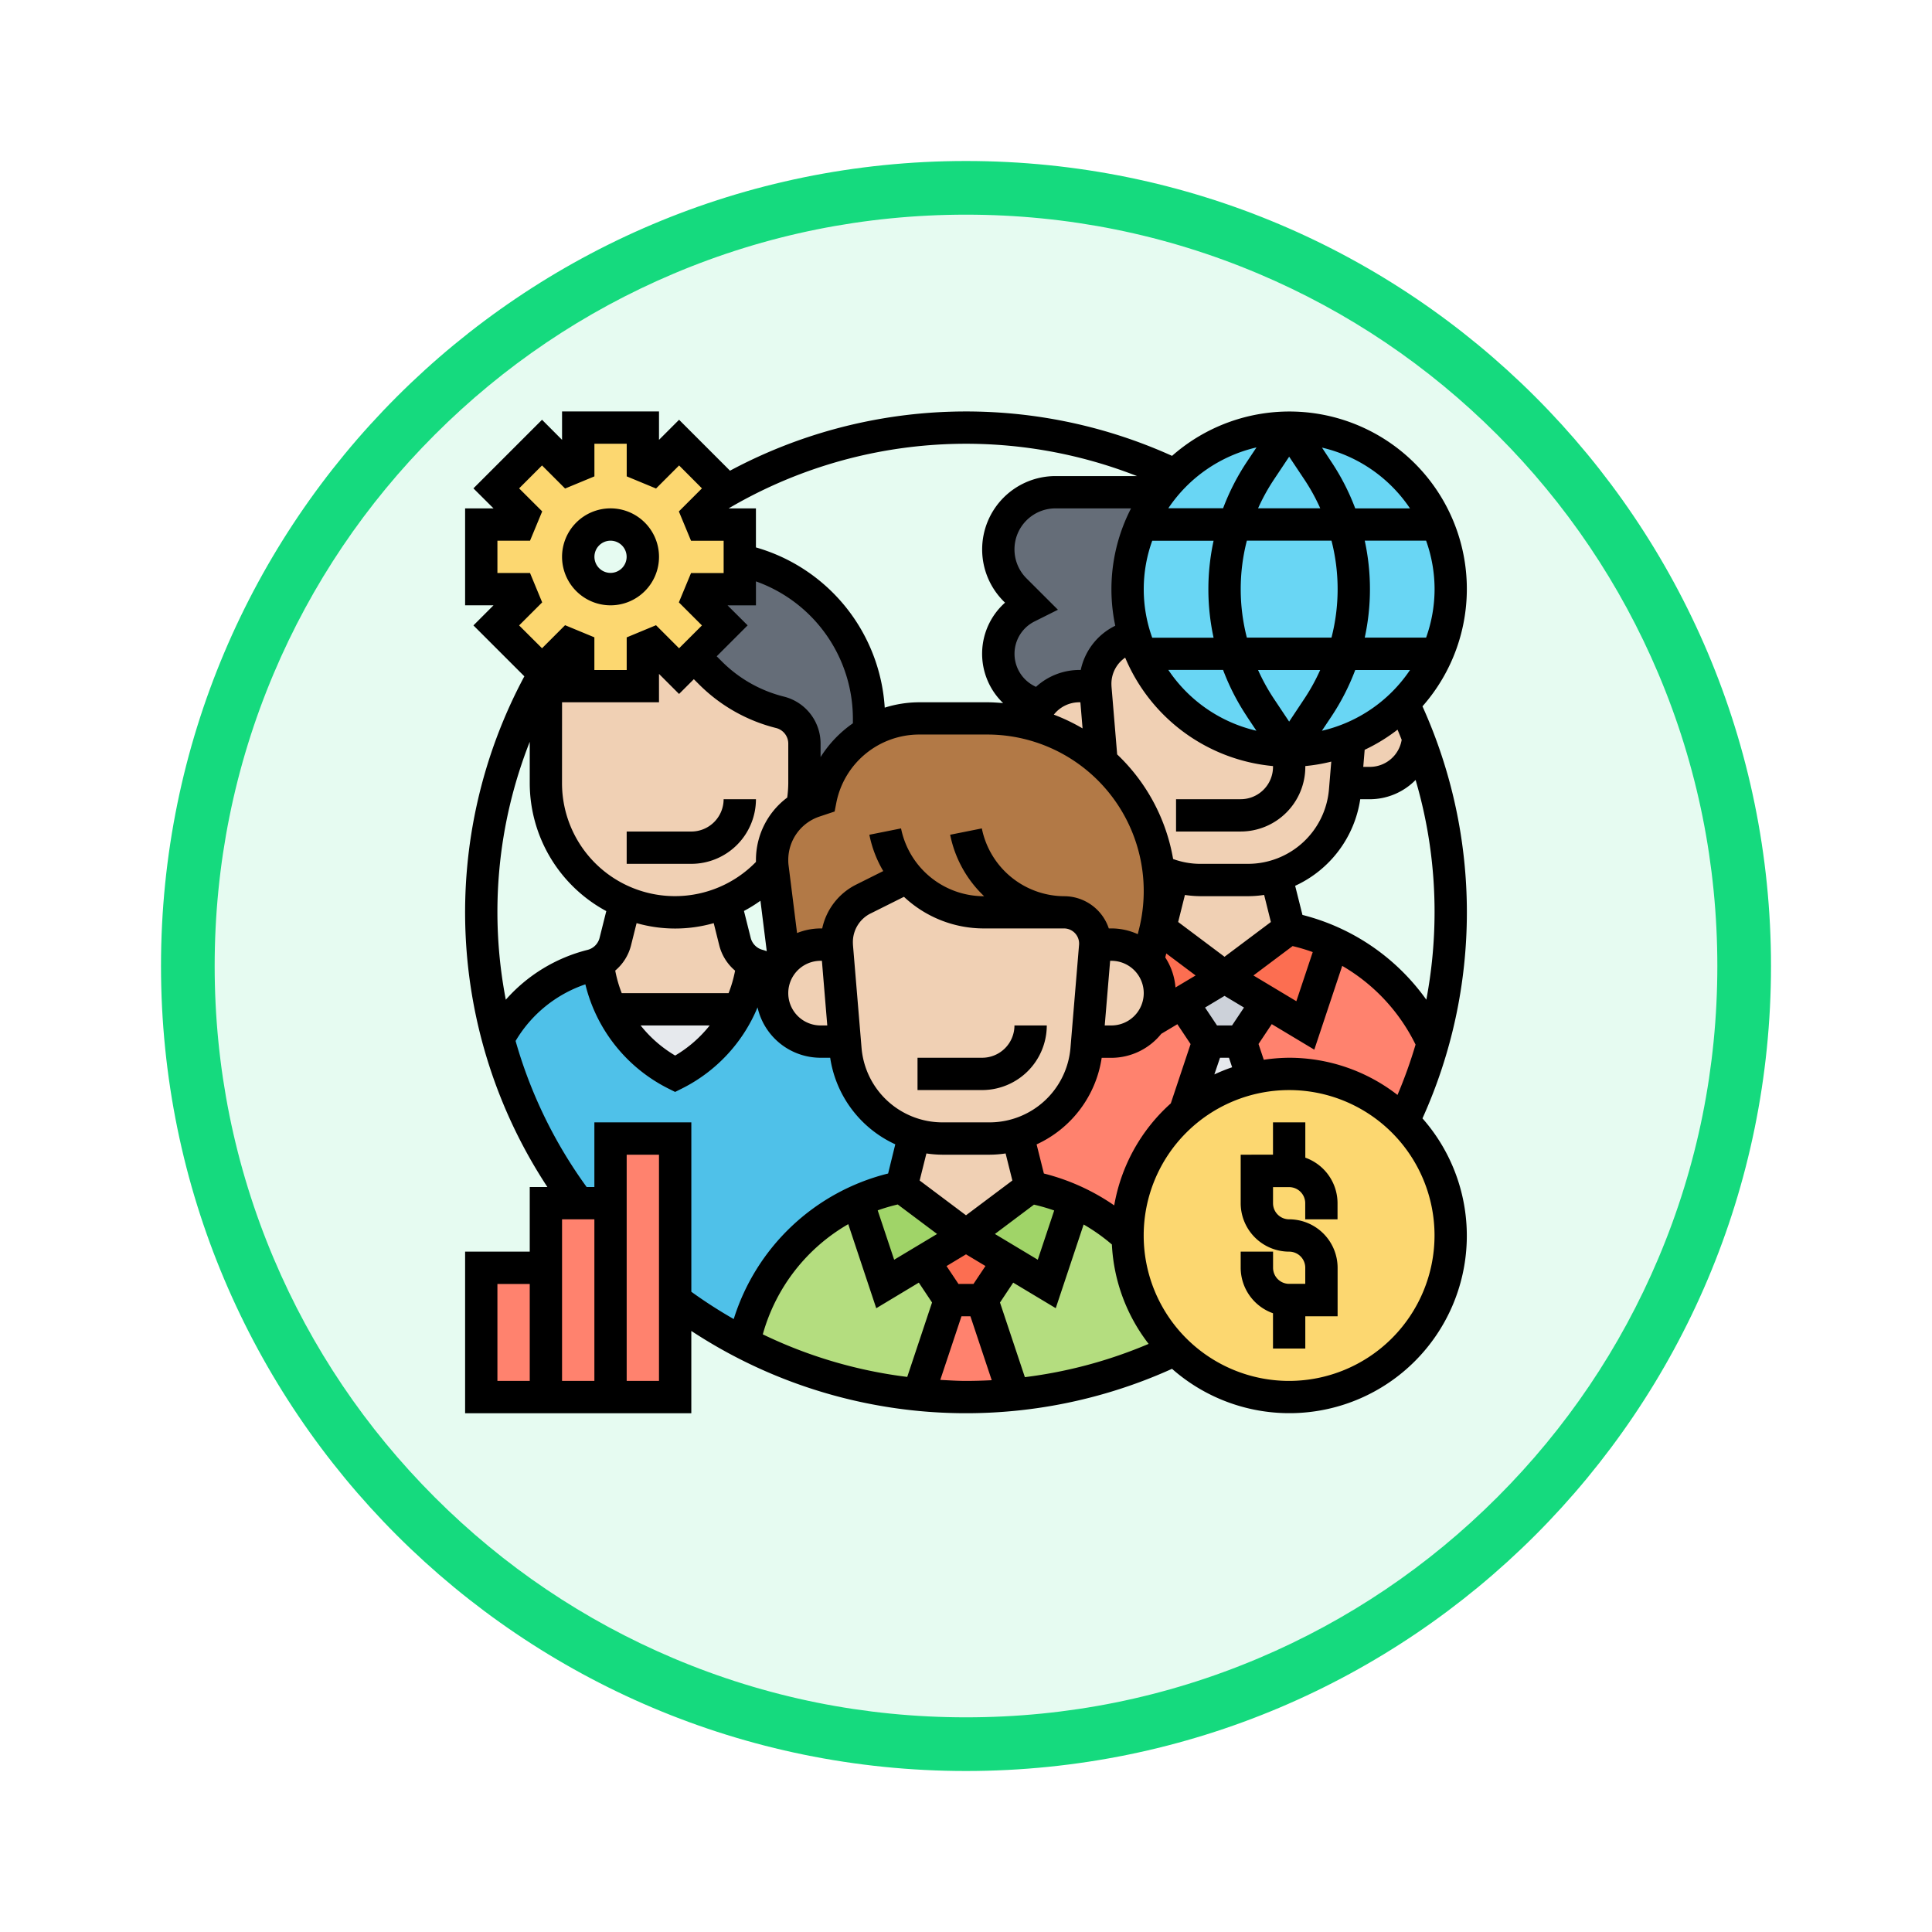 <svg xmlns="http://www.w3.org/2000/svg" xmlns:xlink="http://www.w3.org/1999/xlink" width="108" height="108" viewBox="0 0 108 108">
  <defs>
    <filter id="Trazado_982548" x="0" y="0" width="108" height="108" filterUnits="userSpaceOnUse">
      <feOffset dy="3" input="SourceAlpha"/>
      <feGaussianBlur stdDeviation="3" result="blur"/>
      <feFlood flood-opacity="0.161"/>
      <feComposite operator="in" in2="blur"/>
      <feComposite in="SourceGraphic"/>
    </filter>
  </defs>
  <g id="Grupo_1160762" data-name="Grupo 1160762" transform="translate(-156 -2088)">
    <g id="Grupo_1158925" data-name="Grupo 1158925" transform="translate(165 2094)">
      <g id="Grupo_1153335" data-name="Grupo 1153335" transform="translate(0)">
        <g id="Grupo_1149263" data-name="Grupo 1149263" transform="translate(0)">
          <g transform="matrix(1, 0, 0, 1, -9, -6)" filter="url(#Trazado_982548)">
            <g id="Trazado_982548-2" data-name="Trazado 982548" transform="translate(9 6)" fill="#e6fbf1">
              <path d="M 45 88.5 C 39.127 88.5 33.43 87.35 28.068 85.082 C 22.889 82.891 18.236 79.755 14.241 75.759 C 10.245 71.764 7.109 67.111 4.918 61.932 C 2.65 56.57 1.5 50.873 1.5 45 C 1.5 39.127 2.65 33.43 4.918 28.068 C 7.109 22.889 10.245 18.236 14.241 14.241 C 18.236 10.245 22.889 7.109 28.068 4.918 C 33.43 2.65 39.127 1.5 45 1.5 C 50.873 1.5 56.57 2.65 61.932 4.918 C 67.111 7.109 71.764 10.245 75.759 14.241 C 79.755 18.236 82.891 22.889 85.082 28.068 C 87.35 33.43 88.5 39.127 88.5 45 C 88.5 50.873 87.35 56.57 85.082 61.932 C 82.891 67.111 79.755 71.764 75.759 75.759 C 71.764 79.755 67.111 82.891 61.932 85.082 C 56.57 87.35 50.873 88.5 45 88.5 Z" stroke="none"/>
              <path d="M 45 3 C 39.329 3 33.829 4.11 28.653 6.299 C 23.652 8.415 19.16 11.443 15.302 15.302 C 11.443 19.16 8.415 23.652 6.299 28.653 C 4.11 33.829 3 39.329 3 45 C 3 50.671 4.11 56.171 6.299 61.347 C 8.415 66.348 11.443 70.84 15.302 74.698 C 19.16 78.557 23.652 81.585 28.653 83.701 C 33.829 85.89 39.329 87 45 87 C 50.671 87 56.171 85.89 61.347 83.701 C 66.348 81.585 70.84 78.557 74.698 74.698 C 78.557 70.84 81.585 66.348 83.701 61.347 C 85.89 56.171 87 50.671 87 45 C 87 39.329 85.89 33.829 83.701 28.653 C 81.585 23.652 78.557 19.16 74.698 15.302 C 70.84 11.443 66.348 8.415 61.347 6.299 C 56.171 4.11 50.671 3 45 3 M 45 0 C 69.853 0 90 20.147 90 45 C 90 69.853 69.853 90 45 90 C 20.147 90 0 69.853 0 45 C 0 20.147 20.147 0 45 0 Z" stroke="none" fill="#15da7e"/>
            </g>
          </g>
        </g>
      </g>
    </g>
    <g id="recursos-humanos_1_" data-name="recursos-humanos (1)" transform="translate(181 2110)">
      <g id="Grupo_1160760" data-name="Grupo 1160760" transform="translate(1.903 1.903)">
        <g id="Grupo_1160727" data-name="Grupo 1160727" transform="translate(39.335 34.323)">
          <path id="Trazado_994757" data-name="Trazado 994757" d="M48.666,40l.677,2.032v.009a8.911,8.911,0,0,0-3.794,1.9L46.86,40Z" transform="translate(-45.55 -40)" fill="#e6e9ed"/>
        </g>
        <g id="Grupo_1160728" data-name="Grupo 1160728" transform="translate(39.182 30.71)">
          <path id="Trazado_994758" data-name="Trazado 994758" d="M50.113,37.418,48.65,39.613H46.843L45.38,37.418,47.746,36Z" transform="translate(-45.38 -36)" fill="#ccd1d9"/>
        </g>
        <g id="Grupo_1160729" data-name="Grupo 1160729" transform="translate(42.452 28.786)">
          <path id="Trazado_994759" data-name="Trazado 994759" d="M59.748,39.47A26.1,26.1,0,0,1,58.1,43.86H58.1a9,9,0,0,0-6.386-2.646,8.874,8.874,0,0,0-2.032.235v-.009L49,39.407l1.463-2.195,2.15,1.292,1.545-4.634a11.337,11.337,0,0,1,5.591,5.6Z" transform="translate(-49 -33.87)" fill="#ff826e"/>
        </g>
        <g id="Grupo_1160730" data-name="Grupo 1160730" transform="translate(29.978 32.128)">
          <path id="Trazado_994760" data-name="Trazado 994760" d="M42.353,38.97a2.793,2.793,0,0,0,.3-.352l1.743-1.048,1.463,2.195L44.547,43.7a9.027,9.027,0,0,0-3.206,6.9v.054a11.054,11.054,0,0,0-2.972-1.969l-2.448-.795-.732-2.935a5.414,5.414,0,0,0,3.857-4.742l.036-.452h1.355A2.7,2.7,0,0,0,42.353,38.97Z" transform="translate(-35.19 -37.57)" fill="#ff826e"/>
        </g>
        <g id="Grupo_1160731" data-name="Grupo 1160731" transform="translate(41.548 28)">
          <path id="Trazado_994761" data-name="Trazado 994761" d="M48,35.71,51.613,33a11.073,11.073,0,0,1,2.448.786l-1.545,4.634-2.15-1.292Z" transform="translate(-48 -33)" fill="#fc6e51"/>
        </g>
        <g id="Grupo_1160732" data-name="Grupo 1160732" transform="translate(37.249 28)">
          <path id="Trazado_994762" data-name="Trazado 994762" d="M43.249,34.815l.388-1.563a1.573,1.573,0,0,0,.045-.2h.009c.072-.018.154-.036.235-.054l3.613,2.71-2.366,1.418L43.43,38.175a3.928,3.928,0,0,0,.5-1.563,2.642,2.642,0,0,0-.686-1.788Z" transform="translate(-43.24 -33)" fill="#fc6e51"/>
        </g>
        <g id="Grupo_1160733" data-name="Grupo 1160733" transform="translate(0.939 29.951)">
          <path id="Trazado_994763" data-name="Trazado 994763" d="M16.516,37.725a7.781,7.781,0,0,0,.7-2.177l.063-.388a1.5,1.5,0,0,0,.334.126,6.815,6.815,0,0,1,1.03.325,2.6,2.6,0,0,0-.289,1.21,2.714,2.714,0,0,0,2.71,2.71h1.355l.036.452a5.414,5.414,0,0,0,3.857,4.742l-.732,2.935a11.568,11.568,0,0,0-2.448.786,11.266,11.266,0,0,0-6.35,7.939,25.914,25.914,0,0,1-3.848-2.4V44.951H9.326v3.613H7.52a26.747,26.747,0,0,1-4.48-9.195,8.142,8.142,0,0,1,5.221-4.083,1.5,1.5,0,0,0,.334-.126l.063.388A8.128,8.128,0,0,0,10.1,38.954a7.99,7.99,0,0,0,2.836,2.385A7.96,7.96,0,0,0,16.516,37.725Z" transform="translate(-3.04 -35.16)" fill="#4fc1e9"/>
        </g>
        <g id="Grupo_1160734" data-name="Grupo 1160734" transform="translate(24.432 48.774)">
          <path id="Trazado_994764" data-name="Trazado 994764" d="M32.618,56l1.761,5.293c-.876.081-1.761.126-2.665.126a25.923,25.923,0,0,1-2.665-.135L30.811,56Z" transform="translate(-29.05 -56)" fill="#ff826e"/>
        </g>
        <g id="Grupo_1160735" data-name="Grupo 1160735" transform="translate(24.73 45.161)">
          <path id="Trazado_994765" data-name="Trazado 994765" d="M29.38,53.418,31.746,52l2.366,1.418L32.65,55.613H30.843Z" transform="translate(-29.38 -52)" fill="#fc6e51"/>
        </g>
        <g id="Grupo_1160736" data-name="Grupo 1160736" transform="translate(28 43.246)">
          <path id="Trazado_994766" data-name="Trazado 994766" d="M43.775,58.181v.009A27.016,27.016,0,0,1,34.761,60.7L33,55.408l1.463-2.195,2.15,1.292,1.545-4.625a11.054,11.054,0,0,1,2.972,1.969A9.006,9.006,0,0,0,43.775,58.181Z" transform="translate(-33 -49.88)" fill="#b4dd7f"/>
        </g>
        <g id="Grupo_1160737" data-name="Grupo 1160737" transform="translate(14.686 43.237)">
          <path id="Trazado_994767" data-name="Trazado 994767" d="M28.3,53.212l1.463,2.195-1.761,5.284a26.754,26.754,0,0,1-9.746-2.872v-.009a11.266,11.266,0,0,1,6.35-7.939L26.154,54.5Z" transform="translate(-18.26 -49.87)" fill="#b4dd7f"/>
        </g>
        <g id="Grupo_1160738" data-name="Grupo 1160738" transform="translate(27.097 42.452)">
          <path id="Trazado_994768" data-name="Trazado 994768" d="M35.613,49l2.448.795-1.545,4.625-2.15-1.292L32,51.71Z" transform="translate(-32 -49)" fill="#a0d468"/>
        </g>
        <g id="Grupo_1160739" data-name="Grupo 1160739" transform="translate(21.036 42.452)">
          <path id="Trazado_994769" data-name="Trazado 994769" d="M27.738,49l3.613,2.71-2.366,1.418-2.15,1.292L25.29,49.786A11.568,11.568,0,0,1,27.738,49Z" transform="translate(-25.29 -49)" fill="#a0d468"/>
        </g>
        <g id="Grupo_1160740" data-name="Grupo 1160740" transform="translate(7.262 32.516)">
          <path id="Trazado_994770" data-name="Trazado 994770" d="M10.04,38h7.154a7.96,7.96,0,0,1-3.577,3.613A7.865,7.865,0,0,1,10.04,38Z" transform="translate(-10.04 -38)" fill="#e6e9ed"/>
        </g>
        <g id="Grupo_1160741" data-name="Grupo 1160741" transform="translate(16.258 16.258)">
          <path id="Trazado_994771" data-name="Trazado 994771" d="M41.388,31.995,41,33.557l-.009.009a2.646,2.646,0,0,0-2.023-.921h-.9v-.072a1.737,1.737,0,0,0-1.716-1.734H31.832A5.6,5.6,0,0,1,27.56,28.87L25.1,30.089a2.707,2.707,0,0,0-1.49,2.421v.135h-.9a2.646,2.646,0,0,0-2.023.921l-.009-.009-.65-5.194v-.018A2.753,2.753,0,0,1,20,27.912a3.464,3.464,0,0,1,.65-2.023,3.241,3.241,0,0,1,1.039-.939,2.9,2.9,0,0,1,.677-.316l.343-.117a5.6,5.6,0,0,1,1.942-3.243,5.487,5.487,0,0,1,.768-.524v-.009a5.682,5.682,0,0,1,2.8-.741h3.812a9.415,9.415,0,0,1,2.484.325,9.692,9.692,0,0,1,7.163,9.321,10.37,10.37,0,0,1-.244,2.15,1.573,1.573,0,0,1-.045.2Z" transform="translate(-20 -20)" fill="#b27946"/>
        </g>
        <g id="Grupo_1160742" data-name="Grupo 1160742" transform="translate(11.823 7.406)">
          <path id="Trazado_994772" data-name="Trazado 994772" d="M21.331,20.461a1.8,1.8,0,0,0-1.364-1.752,8.387,8.387,0,0,1-3.884-2.195l-.542-.542a2.017,2.017,0,0,0-.452-.334l1.788-1.788-1.5-1.5c.108-.253.108-.271.217-.524h2.123V10.2a9.04,9.04,0,0,1,7.226,8.852v.75a5.487,5.487,0,0,0-.768.524,5.6,5.6,0,0,0-1.942,3.243l-.343.117a2.9,2.9,0,0,0-.677.316l-.009-.009a7.117,7.117,0,0,0,.126-1.328Z" transform="translate(-15.09 -10.2)" fill="#656d78"/>
        </g>
        <g id="Grupo_1160743" data-name="Grupo 1160743" transform="translate(28.903 3.613)">
          <path id="Trazado_994773" data-name="Trazado 994773" d="M37.2,6h5.835a9.032,9.032,0,0,0-1.445,7.948l-.677.334a2.707,2.707,0,0,0-1.49,2.421v.135h-.9A2.687,2.687,0,0,0,36.3,17.986l-.686-.343a2.916,2.916,0,0,1,0-5.221l.19-.1-.867-.867A3.193,3.193,0,0,1,37.2,6Z" transform="translate(-34 -6)" fill="#656d78"/>
        </g>
        <g id="Grupo_1160744" data-name="Grupo 1160744" transform="translate(48.323 15.418)">
          <path id="Trazado_994774" data-name="Trazado 994774" d="M56.855,23.523H55.5l.208-2.457a9.067,9.067,0,0,0,3.017-2h.009c.307.632.578,1.274.822,1.933A2.7,2.7,0,0,1,56.855,23.523Z" transform="translate(-55.5 -19.07)" fill="#f0d0b4"/>
        </g>
        <g id="Grupo_1160745" data-name="Grupo 1160745" transform="translate(37.935 25.065)">
          <path id="Trazado_994775" data-name="Trazado 994775" d="M50.494,29.75l.732,2.935L47.613,35.4,44,32.685l.732-2.935a5.459,5.459,0,0,0,1.545.226H48.95A5.459,5.459,0,0,0,50.494,29.75Z" transform="translate(-44 -29.75)" fill="#f0d0b4"/>
        </g>
        <g id="Grupo_1160746" data-name="Grupo 1160746" transform="translate(34.323 11.561)">
          <path id="Trazado_994776" data-name="Trazado 994776" d="M43.541,28a9.562,9.562,0,0,0-3.188-6.079l-.343-4.092A.684.684,0,0,1,40,17.69v-.135a2.707,2.707,0,0,1,1.49-2.421l.677-.334a9.036,9.036,0,0,0,12.04,5.853L54,23.11l-.036.452a5.425,5.425,0,0,1-5.4,4.968H45.889a5.459,5.459,0,0,1-1.545-.226,5.692,5.692,0,0,1-.8-.307Z" transform="translate(-40 -14.8)" fill="#f0d0b4"/>
        </g>
        <g id="Grupo_1160747" data-name="Grupo 1160747" transform="translate(30.773 14.452)">
          <path id="Trazado_994777" data-name="Trazado 994777" d="M39.629,18.135l.343,4.092a9.572,9.572,0,0,0-3.9-2.1A2.71,2.71,0,0,1,38.716,18h.9A.684.684,0,0,0,39.629,18.135Z" transform="translate(-36.07 -18)" fill="#f0d0b4"/>
        </g>
        <g id="Grupo_1160748" data-name="Grupo 1160748" transform="translate(33.871 28.903)">
          <path id="Trazado_994778" data-name="Trazado 994778" d="M40.855,34a2.733,2.733,0,0,1,2.71,2.71,3.928,3.928,0,0,1-.5,1.563,2.792,2.792,0,0,1-.3.352,2.7,2.7,0,0,1-1.915.795H39.5l.443-5.347A.176.176,0,0,0,39.952,34Z" transform="translate(-39.5 -34)" fill="#f0d0b4"/>
        </g>
        <g id="Grupo_1160749" data-name="Grupo 1160749" transform="translate(23.484 39.516)">
          <path id="Trazado_994779" data-name="Trazado 994779" d="M34.494,45.75l.732,2.935L31.613,51.4,28,48.685l.732-2.935a5.459,5.459,0,0,0,1.545.226H32.95A5.459,5.459,0,0,0,34.494,45.75Z" transform="translate(-28 -45.75)" fill="#f0d0b4"/>
        </g>
        <g id="Grupo_1160750" data-name="Grupo 1160750" transform="translate(19.871 25.128)">
          <path id="Trazado_994780" data-name="Trazado 994780" d="M38.452,33.523V33.6a.254.254,0,0,1-.009.072L38,39.015l-.036.452a5.425,5.425,0,0,1-5.4,4.968H29.889a5.425,5.425,0,0,1-5.4-4.968l-.036-.452-.443-5.284A.684.684,0,0,1,24,33.6V33.46a2.707,2.707,0,0,1,1.49-2.421l2.457-1.219a5.6,5.6,0,0,0,4.272,1.969h4.516A1.737,1.737,0,0,1,38.452,33.523Z" transform="translate(-24 -29.82)" fill="#f0d0b4"/>
        </g>
        <g id="Grupo_1160751" data-name="Grupo 1160751" transform="translate(16.258 28.903)">
          <path id="Trazado_994781" data-name="Trazado 994781" d="M23.622,34.135l.443,5.284H22.71A2.714,2.714,0,0,1,20,36.71a2.6,2.6,0,0,1,.289-1.21,2.274,2.274,0,0,1,.4-.578A2.646,2.646,0,0,1,22.71,34h.9a.684.684,0,0,0,.009.135Z" transform="translate(-20 -34)" fill="#f0d0b4"/>
        </g>
        <g id="Grupo_1160752" data-name="Grupo 1160752" transform="translate(6.494 26.537)">
          <path id="Trazado_994782" data-name="Trazado 994782" d="M17.879,34.794l-.063.388a7.781,7.781,0,0,1-.7,2.177H9.958a8.086,8.086,0,0,1-.7-2.177l-.063-.388a1.829,1.829,0,0,0,1-1.21l.551-2.2a7.235,7.235,0,0,0,5.582,0l.551,2.2A1.829,1.829,0,0,0,17.879,34.794Z" transform="translate(-9.19 -31.38)" fill="#f0d0b4"/>
        </g>
        <g id="Grupo_1160753" data-name="Grupo 1160753" transform="translate(3.613 12.112)">
          <path id="Trazado_994783" data-name="Trazado 994783" d="M18.672,27.92a7.111,7.111,0,0,1-2.655,1.915A7.221,7.221,0,0,1,6,23.169v-6.3c.081-.145.172-.28.253-.425l1.03-1.03c.253.1.271.108.524.217v2.123h3.613V15.627c.253-.108.271-.108.524-.217l1.5,1.5.768-.768a2.017,2.017,0,0,1,.452.334l.542.542a8.387,8.387,0,0,0,3.884,2.195,1.8,1.8,0,0,1,1.364,1.752v2.2a7.117,7.117,0,0,1-.126,1.328l.009.009a3.241,3.241,0,0,0-1.039.939,3.464,3.464,0,0,0-.65,2.023,2.753,2.753,0,0,0,.027.434Z" transform="translate(-6 -15.41)" fill="#f0d0b4"/>
        </g>
        <g id="Grupo_1160754" data-name="Grupo 1160754" transform="translate(36.129 0)">
          <path id="Trazado_994784" data-name="Trazado 994784" d="M57.418,17.418A9.032,9.032,0,0,1,43.806,5.613a9.616,9.616,0,0,1,.84-.966A9.031,9.031,0,1,1,57.418,17.418Z" transform="translate(-42 -2)" fill="#69d6f4"/>
        </g>
        <g id="Grupo_1160755" data-name="Grupo 1160755" transform="translate(36.129 36.129)">
          <path id="Trazado_994785" data-name="Trazado 994785" d="M57.418,44.646A9.031,9.031,0,1,1,42,51.086v-.054a9.027,9.027,0,0,1,3.206-6.9A9.08,9.08,0,0,1,51.032,42,9,9,0,0,1,57.418,44.646Z" transform="translate(-42 -42)" fill="#fcd770"/>
        </g>
        <g id="Grupo_1160756" data-name="Grupo 1160756" transform="translate(7.226 39.742)">
          <path id="Trazado_994786" data-name="Trazado 994786" d="M13.613,55.032v5.419H10V46h3.613Z" transform="translate(-10 -46)" fill="#ff826e"/>
        </g>
        <g id="Grupo_1160757" data-name="Grupo 1160757" transform="translate(3.613 43.355)">
          <path id="Trazado_994787" data-name="Trazado 994787" d="M9.613,50V60.839H6V50H9.613Z" transform="translate(-6 -50)" fill="#ff826e"/>
        </g>
        <g id="Grupo_1160758" data-name="Grupo 1160758" transform="translate(0 46.968)">
          <path id="Trazado_994788" data-name="Trazado 994788" d="M2,54H5.613v7.226H2Z" transform="translate(-2 -54)" fill="#ff826e"/>
        </g>
        <g id="Grupo_1160759" data-name="Grupo 1160759" transform="translate(0 0)">
          <path id="Trazado_994789" data-name="Trazado 994789" d="M13.823,14.844l-.768.768-1.5-1.5c-.253.108-.271.108-.524.217v2.123H7.419V14.329c-.253-.108-.271-.117-.524-.217l-1.03,1.03-.47.47L2.84,13.055l1.5-1.5c-.1-.253-.108-.271-.217-.524H2V7.419H4.123c.108-.253.108-.271.217-.524L2.84,5.4,5.4,2.84l1.5,1.5c.253-.108.271-.108.524-.217V2h3.613V4.123c.253.108.271.108.524.217l1.5-1.5L15.612,5.4l-.47.47L14.112,6.9c.108.253.108.271.217.524h2.123v3.613H14.329c-.108.253-.108.271-.217.524l1.5,1.5ZM11.032,9.226a1.806,1.806,0,1,0-1.806,1.806A1.812,1.812,0,0,0,11.032,9.226Z" transform="translate(-2 -2)" fill="#fcd770"/>
        </g>
      </g>
      <g id="Grupo_1160761" data-name="Grupo 1160761" transform="translate(1 1)">
        <path id="Trazado_994790" data-name="Trazado 994790" d="M52.613,46.973V45H50.806v1.806H49v2.71a2.713,2.713,0,0,0,2.71,2.71.9.9,0,0,1,.9.9v.9h-.9a.9.9,0,0,1-.9-.9v-.9H49v.9a2.706,2.706,0,0,0,1.806,2.543v1.973h1.806V55.839h1.806v-2.71a2.713,2.713,0,0,0-2.71-2.71.9.9,0,0,1-.9-.9v-.9h.9a.9.9,0,0,1,.9.9v.9h1.806v-.9A2.706,2.706,0,0,0,52.613,46.973Z" transform="translate(-5.645 -5.258)"/>
        <path id="Trazado_994791" data-name="Trazado 994791" d="M9.71,12.419A2.71,2.71,0,1,0,7,9.71,2.713,2.713,0,0,0,9.71,12.419Zm0-3.613a.9.9,0,1,1-.9.9A.9.9,0,0,1,9.71,8.806Z" transform="translate(-1.581 -1.581)"/>
        <path id="Trazado_994792" data-name="Trazado 994792" d="M54.518,17.483a9.919,9.919,0,0,0-14-14,27.948,27.948,0,0,0-24.71.829L12.961,1.465,11.839,2.587V1H6.419V2.587L5.3,1.465,1.465,5.3,2.588,6.419H1v5.419H2.587L1.465,12.961l2.847,2.846A27.928,27.928,0,0,0,5.6,44.355H4.613v3.613H1V57H13.645V52.4a27.941,27.941,0,0,0,26.872,2.118,9.919,9.919,0,0,0,14-14,27.961,27.961,0,0,0,0-23.034ZM47.065,37.129a9.925,9.925,0,0,0-1.419.113l-.294-.882.74-1.11,2.378,1.427,1.561-4.684a10.35,10.35,0,0,1,4.1,4.4,26.158,26.158,0,0,1-1.01,2.815A9.879,9.879,0,0,0,47.065,37.129ZM6.419,17.258h5.419V15.671l1.122,1.122.826-.826.294.294a9.259,9.259,0,0,0,4.3,2.435.9.9,0,0,1,.685.876v2.2a6.285,6.285,0,0,1-.059.813,4.354,4.354,0,0,0-1.748,3.487c0,.043,0,.075,0,.11a6.314,6.314,0,0,1-10.841-4.41Zm9.251-5.419h1.588V10.5a8.153,8.153,0,0,1,5.419,7.658v.275a6.549,6.549,0,0,0-1.806,1.889v-.753a2.707,2.707,0,0,0-2.052-2.629,7.451,7.451,0,0,1-3.461-1.959l-.294-.294,1.729-1.729Zm1.839,16.514.353,2.818c-.075-.021-.146-.052-.221-.071a.929.929,0,0,1-.677-.677l-.376-1.5A8,8,0,0,0,17.509,28.352Zm-1.78,5.164H9.755a7.033,7.033,0,0,1-.363-1.261,2.705,2.705,0,0,0,.879-1.394l.315-1.258a7.863,7.863,0,0,0,4.311,0l.315,1.261a2.719,2.719,0,0,0,.88,1.395A7.045,7.045,0,0,1,15.729,33.516Zm-1.056,1.806a7.036,7.036,0,0,1-1.931,1.683,7.036,7.036,0,0,1-1.931-1.683Zm6.2-3.613h.072l.3,3.613h-.374a1.806,1.806,0,0,1,0-3.613ZM20.96,29.9h-.089a3.578,3.578,0,0,0-1.315.257l-.472-3.766a2.138,2.138,0,0,1-.019-.32,2.553,2.553,0,0,1,1.749-2.426l.842-.281.1-.514a4.727,4.727,0,0,1,4.623-3.789h3.809a8.749,8.749,0,0,1,8.486,10.87l-.072.29a3.575,3.575,0,0,0-1.473-.322h-.147a2.631,2.631,0,0,0-2.474-1.8v0a4.727,4.727,0,0,1-4.623-3.79l-1.771.354a6.493,6.493,0,0,0,1.9,3.436h-.022a4.727,4.727,0,0,1-4.623-3.79l-1.771.354a6.479,6.479,0,0,0,.776,2.03l-1.513.756a3.574,3.574,0,0,0-1.9,2.457ZM32.38,10.329A2.291,2.291,0,0,1,34,6.419h4.226a9.856,9.856,0,0,0-.882,6.561l-.03.014a3.573,3.573,0,0,0-1.9,2.457h-.089a3.609,3.609,0,0,0-2.413.945l-.084-.042a2.02,2.02,0,0,1,0-3.613l1.311-.656Zm14.685-6.8.857,1.286a11.022,11.022,0,0,1,.881,1.6H45.327a11.023,11.023,0,0,1,.881-1.6Zm2.366,4.694a10.868,10.868,0,0,1,0,5.419H44.7a10.868,10.868,0,0,1,0-5.419Zm5.763,2.71a8.071,8.071,0,0,1-.474,2.71H51.29a12.768,12.768,0,0,0,0-5.419h3.43A8.071,8.071,0,0,1,55.194,10.935Zm-1.839,8.422a1.805,1.805,0,0,1-1.774,1.514h-.374l.079-.955a9.9,9.9,0,0,0,1.837-1.125Q53.243,19.074,53.355,19.357ZM43.872,35.323h-.84l-.668-1,1.088-.653,1.088.653ZM37.057,31.71h.072a1.806,1.806,0,0,1,0,3.613h-.374Zm3.082-.186.056-.225,1.64,1.23L40.71,33.2a3.587,3.587,0,0,0-.572-1.68Zm4.929,1.005,2.19-1.643a10.334,10.334,0,0,1,1.125.336l-.916,2.746Zm.975-2.988-2.591,1.943L40.86,29.54l.378-1.511a6.288,6.288,0,0,0,.878.068h2.673a6.121,6.121,0,0,0,.877-.07ZM44.787,26.29H42.115a4.465,4.465,0,0,1-1.537-.271,10.529,10.529,0,0,0-3.128-5.847l-.313-3.758c-.005-.065-.008-.132-.008-.2a1.773,1.773,0,0,1,.769-1.452,9.955,9.955,0,0,0,8.264,6.062v.046a1.808,1.808,0,0,1-1.806,1.806H40.742v1.806h3.613a3.617,3.617,0,0,0,3.613-3.613v-.046a9.861,9.861,0,0,0,1.451-.248l-.131,1.572a4.543,4.543,0,0,1-4.5,4.142Zm-9.393-9.032.122,1.46a10.535,10.535,0,0,0-1.606-.769,1.808,1.808,0,0,1,1.412-.691Zm11.67,1.081-.857-1.286a11.157,11.157,0,0,1-.881-1.6H48.8a11.022,11.022,0,0,1-.881,1.6Zm-2.36-.284.529.793a8.148,8.148,0,0,1-4.923-3.4h3.061a12.793,12.793,0,0,0,1.332,2.6Zm4.192.793.529-.793a12.843,12.843,0,0,0,1.333-2.6H53.82A8.153,8.153,0,0,1,48.9,18.849Zm-6.057-5.2H39.41a7.979,7.979,0,0,1,0-5.419h3.43a12.768,12.768,0,0,0,0,5.419ZM23.67,29.062l1.862-.93A6.519,6.519,0,0,0,29.993,29.9h4.5a.846.846,0,0,1,.828.9l-.483,5.8a4.543,4.543,0,0,1-4.5,4.141H27.663a4.542,4.542,0,0,1-4.5-4.141l-.478-5.733c-.005-.067-.008-.133-.008-.2a1.785,1.785,0,0,1,.993-1.606Zm6.946,17.918L32.8,45.34a10.508,10.508,0,0,1,1.13.327l-.918,2.752Zm-2.952-4.432h2.673a6.111,6.111,0,0,0,.877-.07l.378,1.513L29,45.935l-2.591-1.944.378-1.513a6.133,6.133,0,0,0,.878.07Zm-2.48,2.783,2.2,1.649-2.4,1.44-.92-2.76a10.31,10.31,0,0,1,1.12-.329Zm-2.766,1.1,1.565,4.7L26.362,49.7l.74,1.11L25.715,54.97a25.807,25.807,0,0,1-8.074-2.379,10.294,10.294,0,0,1,4.777-6.16Zm6.162,3.343-.668-1L29,48.118l1.088.653-.668,1Zm3.059-.073,2.378,1.427,1.559-4.678a10.319,10.319,0,0,1,1.579,1.118,9.874,9.874,0,0,0,2.054,5.556,25.819,25.819,0,0,1-6.918,1.86L30.9,50.812Zm5.643-4.321A12.122,12.122,0,0,0,33.354,43.6l-.407-1.628a6.358,6.358,0,0,0,3.638-4.839h.544a3.591,3.591,0,0,0,2.786-1.341l.9-.538.74,1.11-1.106,3.315a9.924,9.924,0,0,0-3.164,5.706ZM43.2,37.129h.5l.177.532a9.917,9.917,0,0,0-.994.4Zm11.534-3.243a12.169,12.169,0,0,0-6.926-4.741L47.4,27.517a6.358,6.358,0,0,0,3.638-4.839h.543A3.6,3.6,0,0,0,54.133,21.6a26.1,26.1,0,0,1,1.06,7.4,26.434,26.434,0,0,1-.461,4.886ZM53.819,6.419H50.758a12.843,12.843,0,0,0-1.333-2.6L48.9,3.022A8.148,8.148,0,0,1,53.819,6.419Zm-8.586-3.4-.529.793a12.886,12.886,0,0,0-1.332,2.6H40.31a8.148,8.148,0,0,1,4.923-3.4ZM38.559,4.613H34a4.1,4.1,0,0,0-2.9,6.995l.082.081a3.825,3.825,0,0,0-.107,5.614c-.294-.024-.589-.045-.89-.045H26.379a6.454,6.454,0,0,0-1.922.3,9.96,9.96,0,0,0-7.2-8.957V6.419H15.732A26.18,26.18,0,0,1,38.559,4.613ZM4.629,10.032H2.806V8.226H4.629l.68-1.639L4.019,5.3,5.3,4.019l1.289,1.29,1.639-.679V2.806h1.806V4.629l1.639.679,1.289-1.289L14.239,5.3l-1.29,1.289.68,1.639h1.823v1.806H13.629l-.68,1.639,1.29,1.289-1.278,1.277-1.289-1.289-1.639.68v1.823H8.226V13.627l-1.638-.678L5.3,14.238,4.019,12.961l1.289-1.288Zm-.016,9.436v2.306a8.136,8.136,0,0,0,4.279,7.157l-.374,1.492a.93.93,0,0,1-.677.677,9.024,9.024,0,0,0-4.566,2.784A25.911,25.911,0,0,1,4.613,19.468ZM2.806,49.774H4.613v5.419H2.806Zm3.613,5.419V46.161H8.226v9.032Zm5.419,0H10.032V42.548h1.806ZM8.226,40.742v3.613H7.794A25.954,25.954,0,0,1,3.822,36.19a7.229,7.229,0,0,1,3.9-3.165,8.856,8.856,0,0,0,4.618,5.815l.4.2.4-.2a8.863,8.863,0,0,0,4.207-4.528,3.614,3.614,0,0,0,3.518,2.817h.543a6.361,6.361,0,0,0,3.639,4.839L24.646,43.6a12.1,12.1,0,0,0-8.63,8.136,26.407,26.407,0,0,1-2.37-1.526V40.742ZM27.562,55.137l1.185-3.556h.5l1.191,3.573q-.718.039-1.443.04c-.482,0-.96-.032-1.438-.057Zm19.5.057a8.129,8.129,0,1,1,8.129-8.129A8.138,8.138,0,0,1,47.065,55.194Z" transform="translate(-1 -1)"/>
        <path id="Trazado_994793" data-name="Trazado 994793" d="M36.226,39H34.419a1.808,1.808,0,0,1-1.806,1.806H29v1.806h3.613A3.617,3.617,0,0,0,36.226,39Z" transform="translate(-3.71 -4.677)"/>
        <path id="Trazado_994794" data-name="Trazado 994794" d="M18.226,25H16.419a1.808,1.808,0,0,1-1.806,1.806H11v1.806h3.613A3.617,3.617,0,0,0,18.226,25Z" transform="translate(-1.968 -3.323)"/>
      </g>
    </g>
  </g>
</svg>
